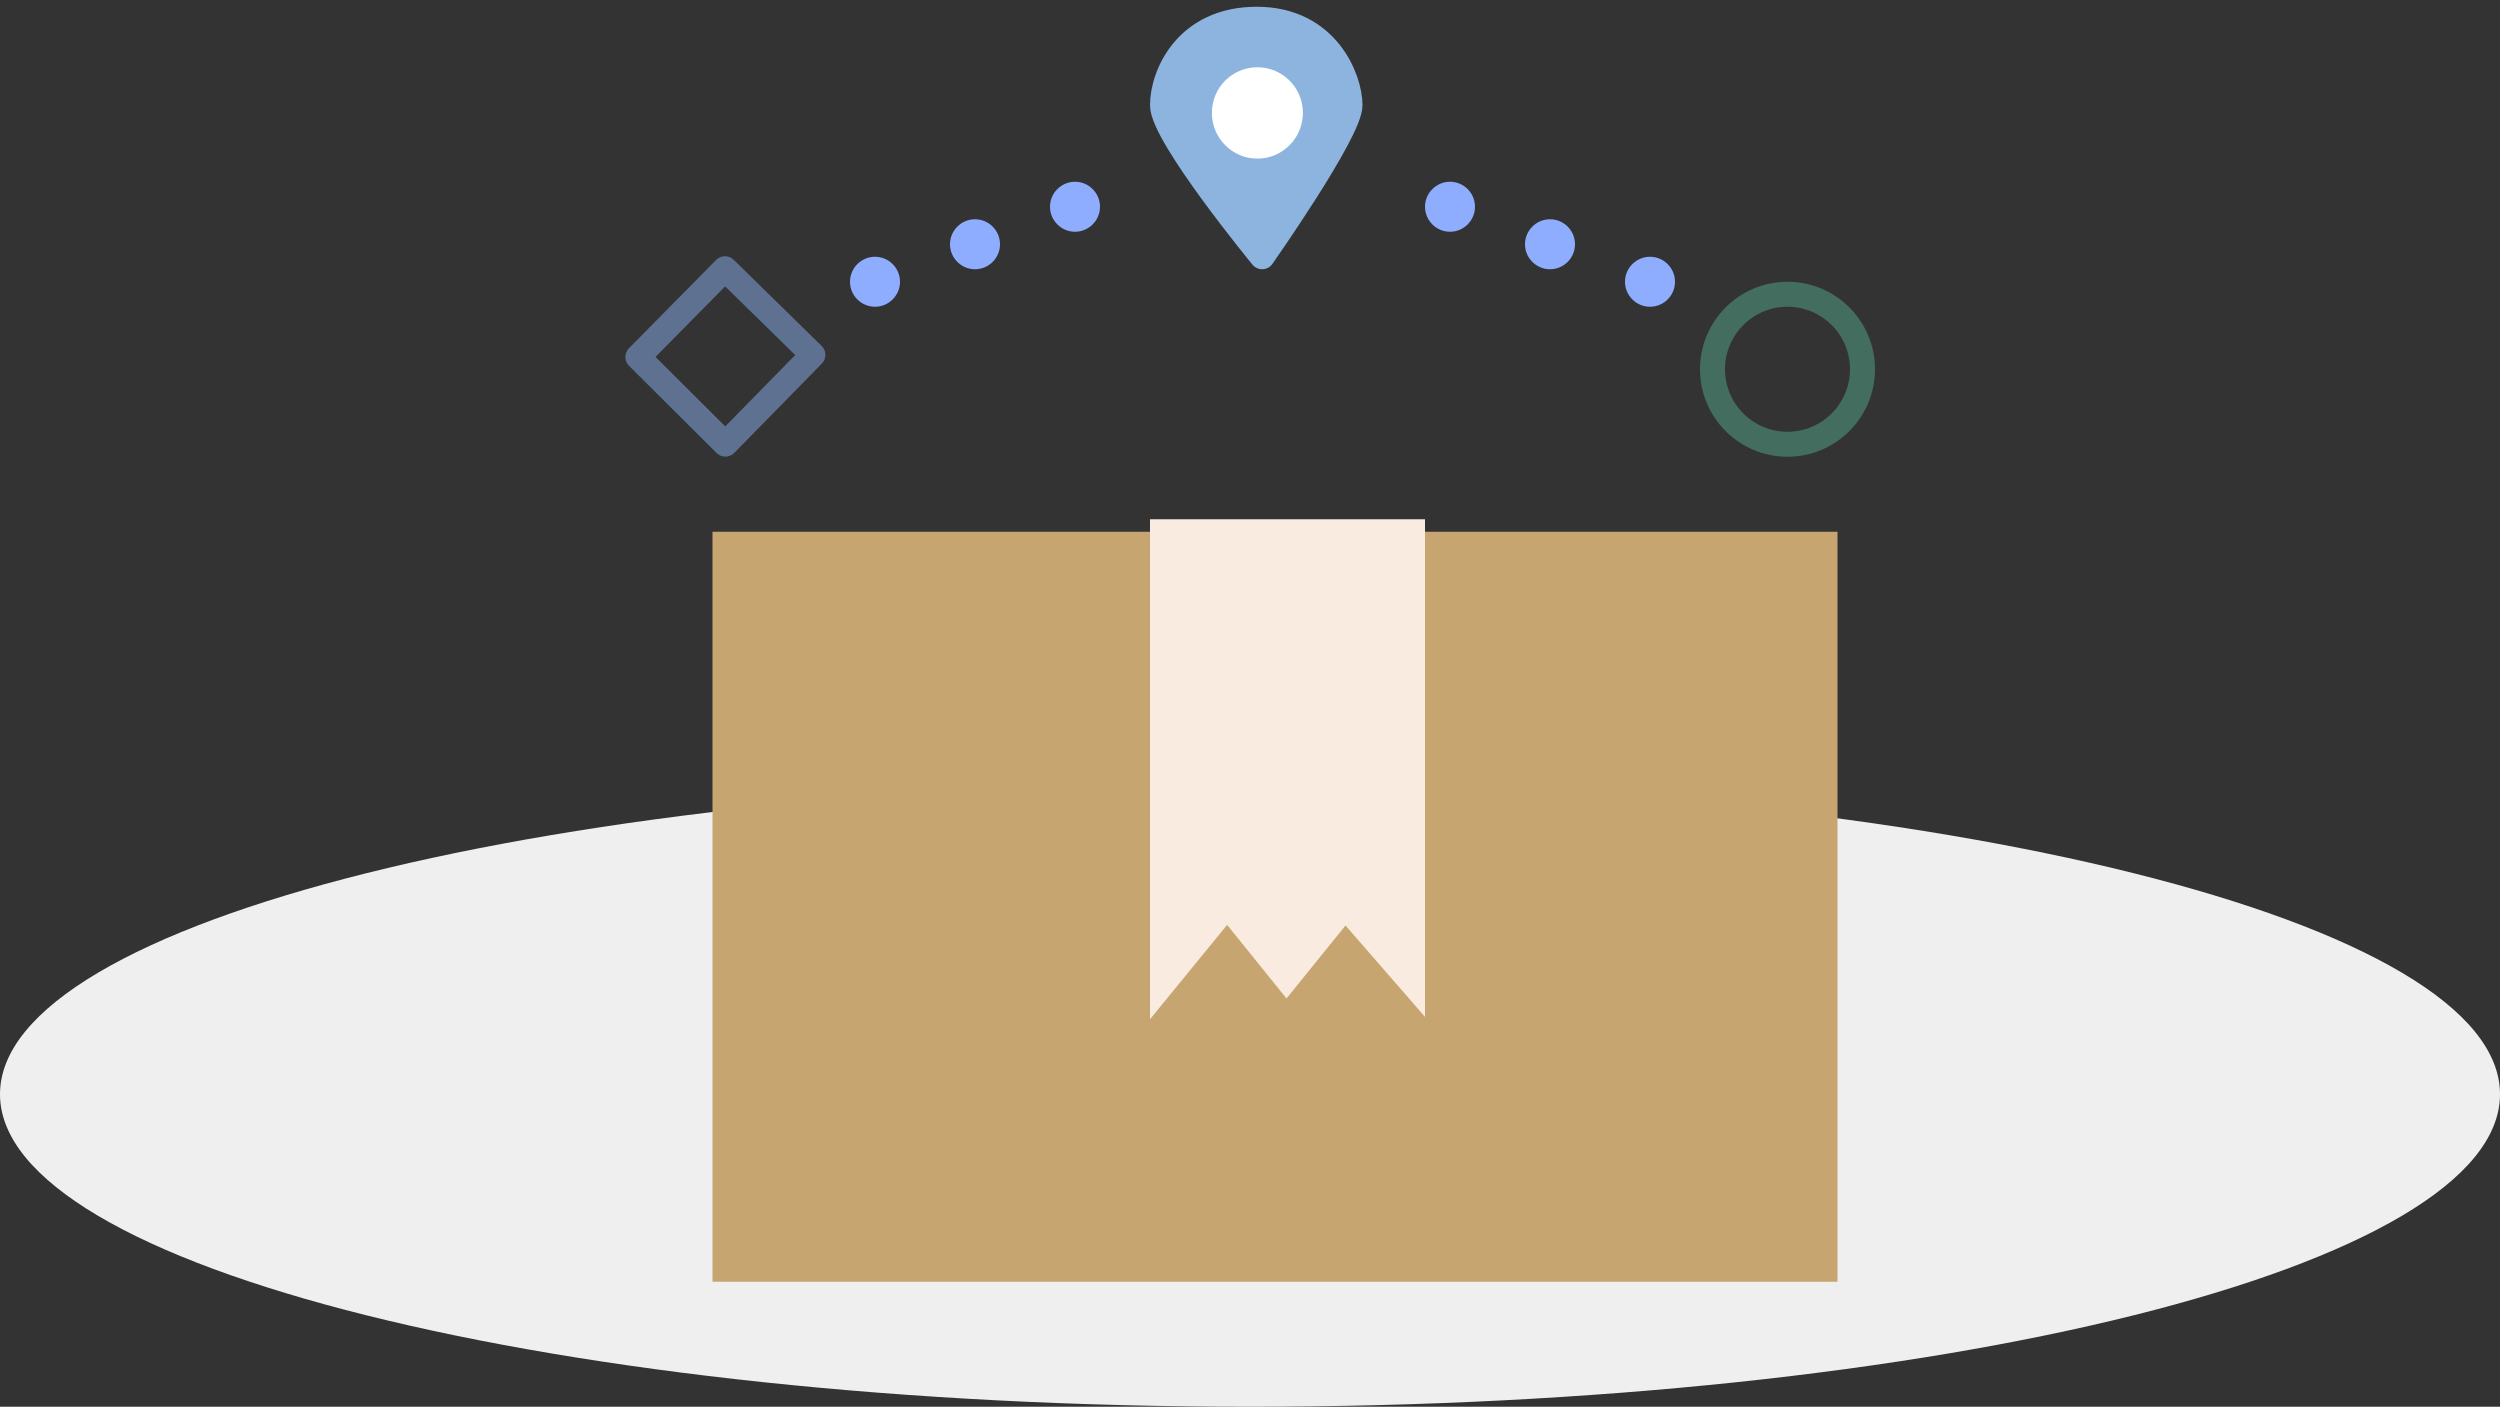 <?xml version="1.0" encoding="utf-8"?>
<!-- Generator: Adobe Illustrator 16.0.0, SVG Export Plug-In . SVG Version: 6.00 Build 0)  -->
<!DOCTYPE svg PUBLIC "-//W3C//DTD SVG 1.1//EN" "http://www.w3.org/Graphics/SVG/1.1/DTD/svg11.dtd">
<svg version="1.1" id="层_1" xmlns="http://www.w3.org/2000/svg" xmlns:xlink="http://www.w3.org/1999/xlink" x="0px" y="0px"
	 width="200px" height="112.54px" viewBox="0 0 200 112.54" enable-background="new 0 0 200 112.54" xml:space="preserve">
<rect x="0" y="0" width="200" height="112.54" fill="#333333" stroke="none"/>
<g>
	<path fill="#EFEFEF" d="M0,87.54c0-13.81,44.77-25,100-25c55.23,0,100,11.19,100,25c0,13.811-44.77,25-100,25
		C44.77,112.54,0,101.35,0,87.54z"/>
	<g>
		<rect x="57" y="42.54" fill="#C7A570" width="90" height="60"/>
		<polygon fill="#F9EBDF" points="114,41.54 114,81.35 107.641,74.04 102.92,79.879 98.17,73.99 92,81.54 92,41.54 		"/>
		<g>
			
				<polygon fill="none" stroke="#5E7191" stroke-width="2" stroke-linecap="round" stroke-linejoin="round" stroke-miterlimit="10" points="
				58,21.5 51.03,28.56 58.03,35.53 65.03,28.39 			"/>
			
				<path fill="#8CB4DF" stroke="#8CB4DF" stroke-width="2" stroke-linecap="round" stroke-linejoin="round" stroke-miterlimit="10" d="
				M100.971,20.54c0,0-7.971-9.69-7.971-12.12s1.91-6.88,7.54-6.88c5.62,0,7.46,4.76,7.46,6.88S100.971,20.54,100.971,20.54z"/>
			<path fill="none" stroke="#436D5F" stroke-width="2" stroke-linecap="round" stroke-linejoin="round" stroke-miterlimit="10" d="
				M137,29.54c0-3.31,2.689-6,6-6s6,2.69,6,6s-2.689,6-6,6S137,32.85,137,29.54z"/>
			<path fill="#8FADFF" d="M68,22.54c0-1.1,0.9-2,2-2s2,0.9,2,2s-0.9,2-2,2S68,23.64,68,22.54z"/>
			<path fill="#8FADFF" d="M76,19.54c0-1.1,0.9-2,2-2s2,0.9,2,2s-0.9,2-2,2S76,20.64,76,19.54z"/>
			<path fill="#8FADFF" d="M84,16.54c0-1.1,0.9-2,2-2s2,0.9,2,2s-0.9,2-2,2S84,17.64,84,16.54z"/>
			<path fill="#8FADFF" d="M134,22.54c0-1.1-0.9-2-2-2s-2,0.9-2,2s0.9,2,2,2S134,23.64,134,22.54z"/>
			<path fill="#8FADFF" d="M126,19.54c0-1.1-0.9-2-2-2s-2,0.9-2,2s0.9,2,2,2S126,20.64,126,19.54z"/>
			<path fill="#8FADFF" d="M118,16.54c0-1.1-0.9-2-2-2s-2,0.9-2,2s0.9,2,2,2S118,17.64,118,16.54z"/>
			<path fill="#FFFFFF" d="M96.95,9.03c0-2.02,1.63-3.65,3.64-3.65s3.641,1.63,3.641,3.65c0,2.02-1.631,3.66-3.641,3.66
				C98.58,12.689,96.95,11.049,96.95,9.03z"/>
		</g>
	</g>
</g>
</svg>
